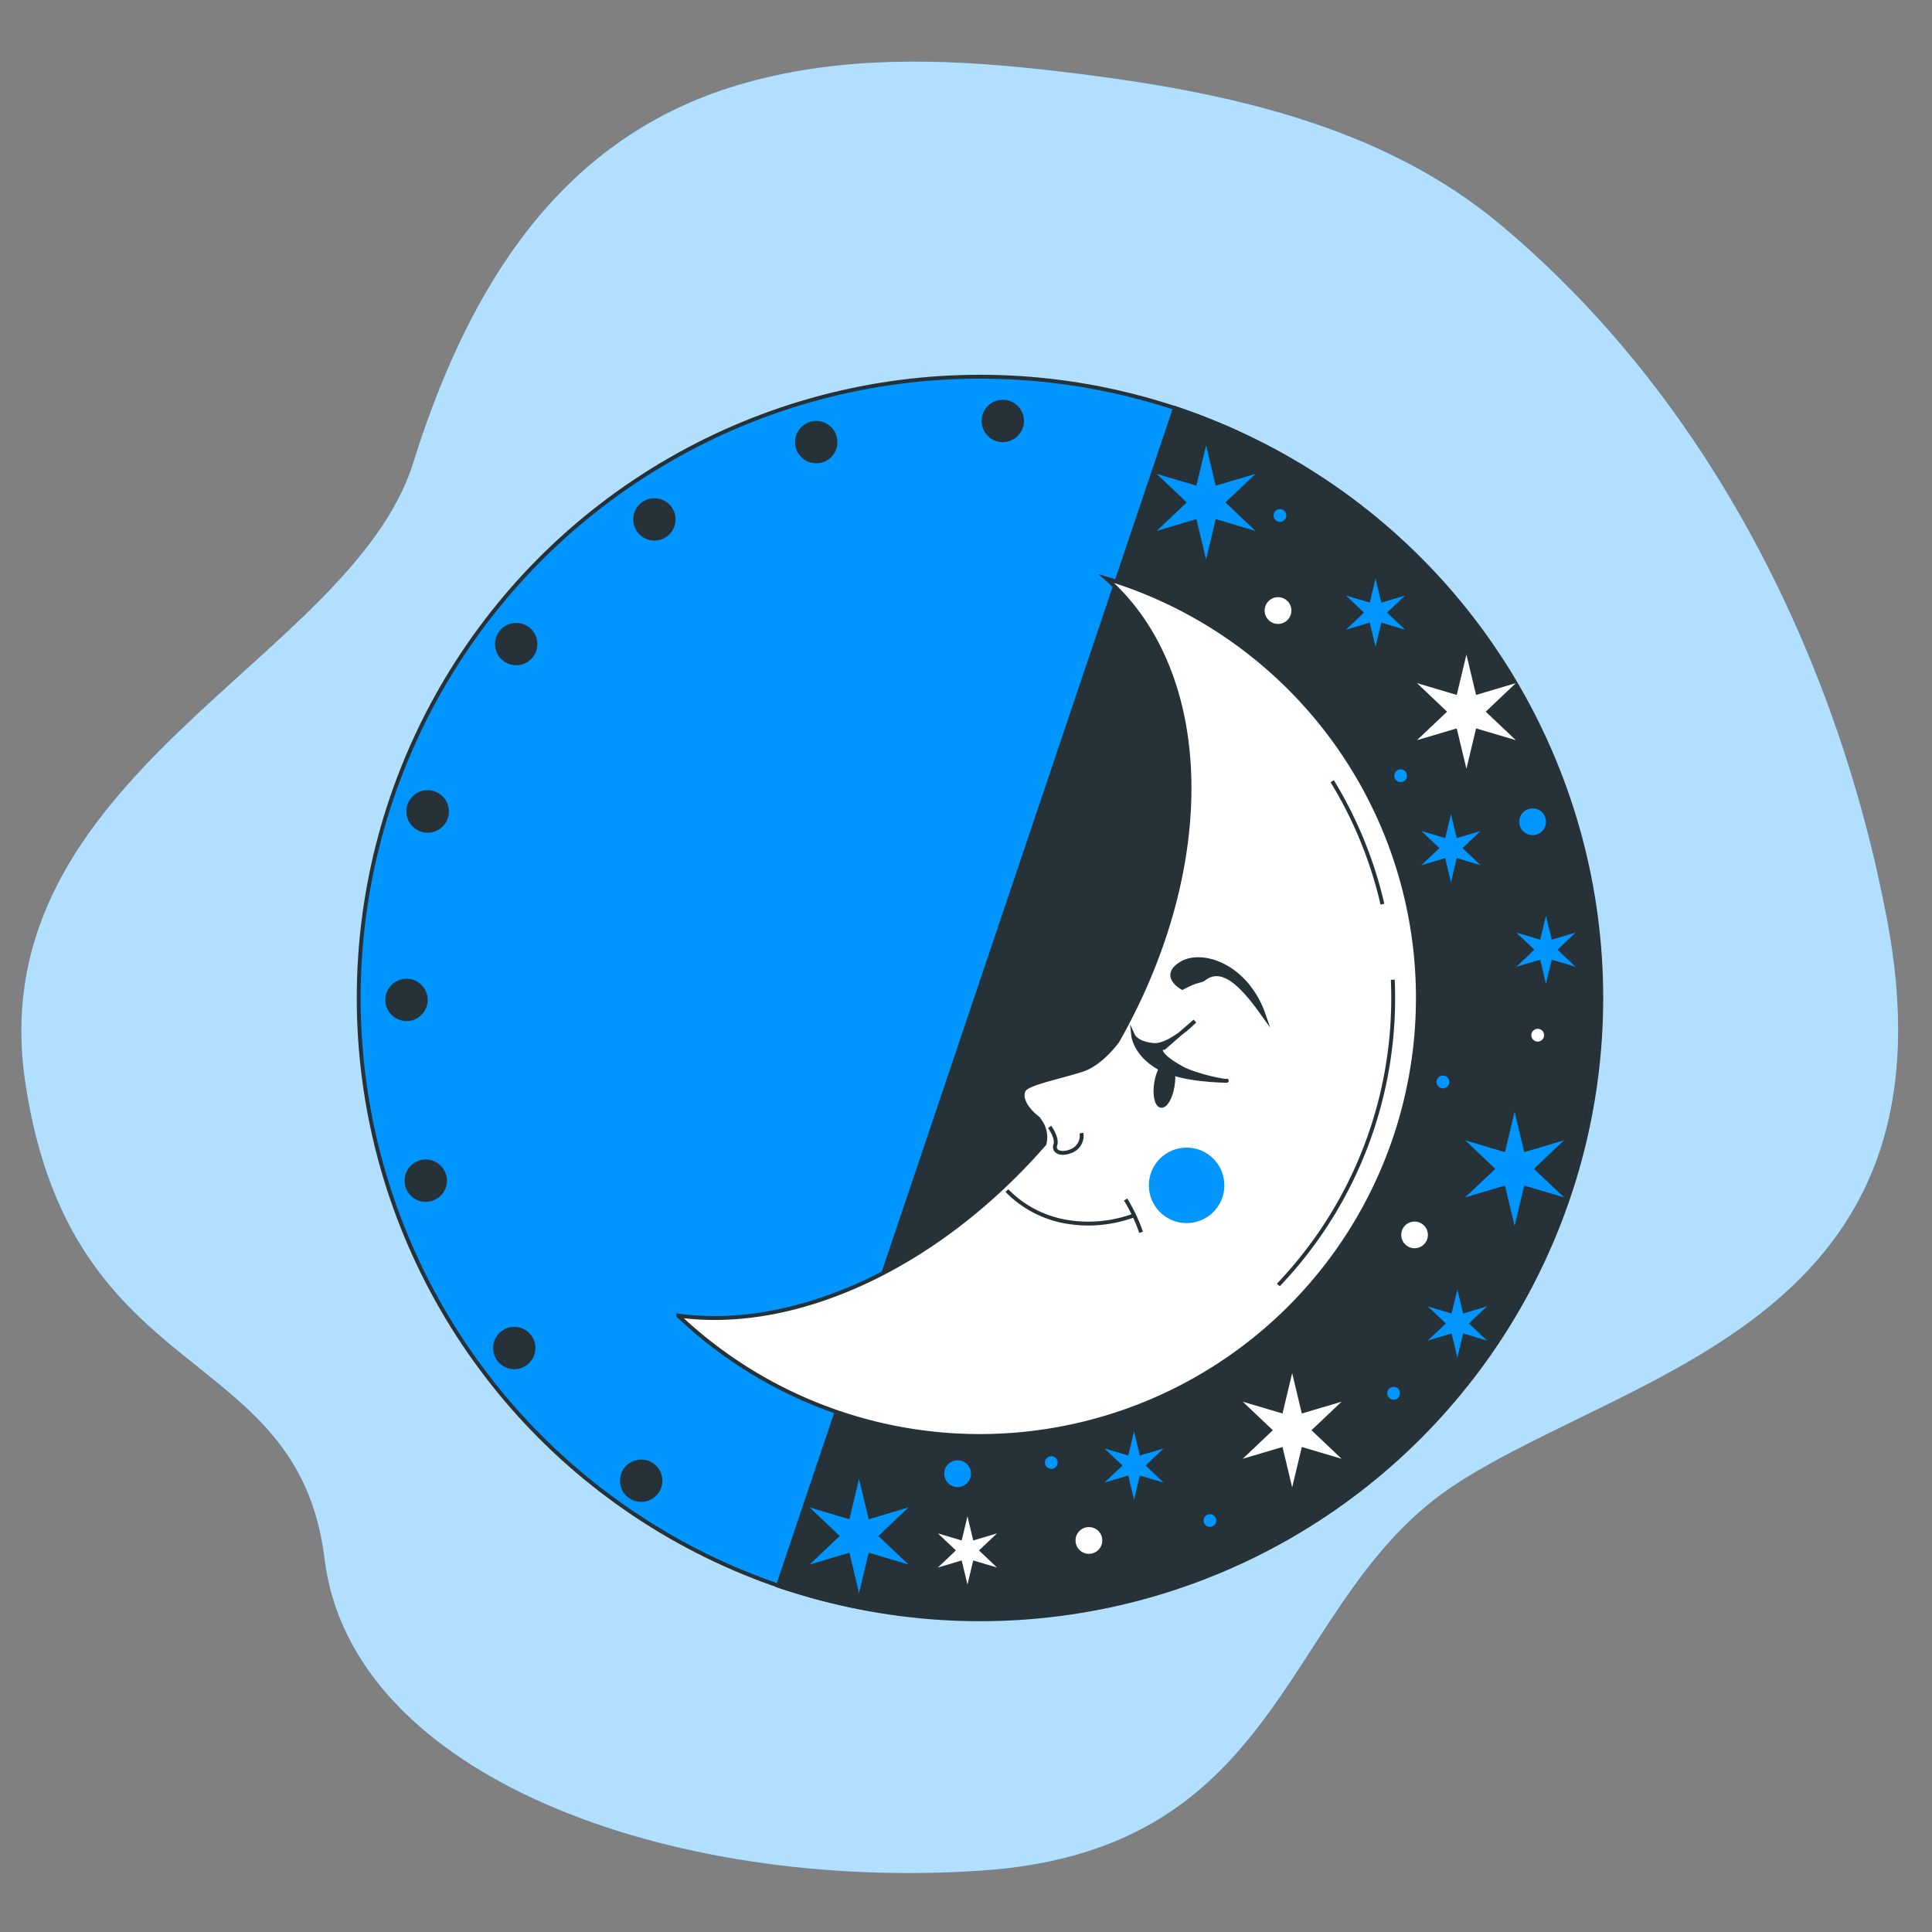 <svg xmlns="http://www.w3.org/2000/svg" viewBox="0 0 500 500"><rect x="0" y="0" width="500" height="500" fill="#808080" stroke="none"/><g id="freepik--background-simple--inject-44"><path d="M263.82,17.38c-25.1-2.43-50.5-2.44-74.76,5.23-44.7,14.13-67.44,52-81.2,94.25-.34,1.06-.68,2.13-1,3.19C90.48,171.28-5.43,200.71,6.56,280.28S77.09,347,84,403.45s89.59,86.1,170,80.66,77.39-70.85,123.17-100.28S508,341.32,488.33,237.77C475.49,170,442.13,103,388.05,57.92,359.34,34,322.28,25,286.07,20,278.71,19,271.28,18.1,263.82,17.38Z" style="fill:#0095FF"></path><path d="M263.82,17.38c-25.1-2.43-50.5-2.44-74.76,5.23-44.7,14.13-67.44,52-81.2,94.25-.34,1.06-.68,2.13-1,3.19C90.48,171.28-5.43,200.71,6.56,280.28S77.09,347,84,403.45s89.59,86.1,170,80.66,77.39-70.85,123.17-100.28S508,341.32,488.33,237.77C475.49,170,442.13,103,388.05,57.92,359.34,34,322.28,25,286.07,20,278.71,19,271.28,18.1,263.82,17.38Z" style="fill:#fff;opacity:0.7"></path></g><g id="freepik--Circles--inject-44"><circle cx="253.62" cy="258.28" r="160.79" style="fill:#0095FF;stroke:#263238;stroke-miterlimit:10"></circle><circle cx="259.52" cy="108.94" r="4.98" style="fill:#263238;stroke:#263238;stroke-miterlimit:10"></circle><circle cx="211.24" cy="114.42" r="4.98" style="fill:#263238;stroke:#263238;stroke-miterlimit:10"></circle><circle cx="169.36" cy="134.42" r="4.98" style="fill:#263238;stroke:#263238;stroke-miterlimit:10"></circle><circle cx="133.59" cy="166.69" r="4.98" style="fill:#263238;stroke:#263238;stroke-miterlimit:10"></circle><path d="M115.67,210a5,5,0,1,0-5,5A5,5,0,0,0,115.67,210Z" style="fill:#263238;stroke:#263238;stroke-miterlimit:10"></path><circle cx="105.21" cy="258.77" r="4.98" style="fill:#263238;stroke:#263238;stroke-miterlimit:10"></circle><circle cx="110.19" cy="305.56" r="4.98" style="fill:#263238;stroke:#263238;stroke-miterlimit:10"></circle><circle cx="133.09" cy="348.87" r="4.98" style="fill:#263238;stroke:#263238;stroke-miterlimit:10"></circle><circle cx="165.94" cy="383.21" r="4.98" style="fill:#263238;stroke:#263238;stroke-miterlimit:10"></circle></g><g id="freepik--Stars--inject-44"><path d="M304.09,105.58,201.34,410.37A160.82,160.82,0,1,0,304.09,105.58Z" style="fill:#263238;stroke:#263238;stroke-miterlimit:10"></path><polygon points="391.98 287.72 394.48 298.17 404.77 295.11 396.98 302.5 404.77 309.88 394.48 306.83 391.98 317.27 389.48 306.83 379.18 309.88 386.98 302.5 379.18 295.11 389.48 298.17 391.98 287.72" style="fill:#0095FF"></polygon><polygon points="222.32 382.74 224.82 393.18 235.12 390.12 227.32 397.51 235.12 404.9 224.82 401.84 222.32 412.28 219.82 401.84 209.53 404.9 217.32 397.51 209.53 390.12 219.82 393.18 222.32 382.74" style="fill:#0095FF"></polygon><polygon points="379.51 169.4 382.01 179.85 392.3 176.79 384.51 184.18 392.3 191.56 382.01 188.51 379.51 198.95 377 188.51 366.71 191.56 374.5 184.18 366.71 176.79 377 179.85 379.51 169.4" style="fill:#fff"></polygon><polygon points="334.41 355.37 336.91 365.81 347.2 362.76 339.41 370.14 347.2 377.53 336.91 374.48 334.41 384.92 331.91 374.48 321.62 377.53 329.41 370.14 321.62 362.76 331.91 365.81 334.41 355.37" style="fill:#fff"></polygon><polygon points="312.13 115.25 314.63 125.69 324.93 122.64 317.14 130.02 324.93 137.41 314.63 134.35 312.13 144.8 309.63 134.35 299.34 137.41 307.13 130.02 299.34 122.64 309.63 125.69 312.13 115.25" style="fill:#0095FF"></polygon><polygon points="375.51 210.66 377.01 216.9 383.16 215.07 378.5 219.49 383.16 223.9 377.01 222.08 375.51 228.32 374.02 222.08 367.86 223.9 372.52 219.49 367.86 215.07 374.02 216.9 375.51 210.66" style="fill:#0095FF"></polygon><polygon points="377.17 333.69 378.66 339.93 384.81 338.1 380.16 342.51 384.81 346.93 378.66 345.1 377.17 351.35 375.67 345.1 369.52 346.93 374.18 342.51 369.52 338.1 375.67 339.93 377.17 333.69" style="fill:#0095FF"></polygon><polygon points="355.98 149.71 357.48 155.95 363.63 154.13 358.97 158.54 363.63 162.96 357.48 161.13 355.98 167.37 354.49 161.13 348.34 162.96 353 158.54 348.34 154.13 354.49 155.95 355.98 149.71" style="fill:#0095FF"></polygon><polygon points="293.49 370.45 294.99 376.69 301.14 374.86 296.48 379.28 301.14 383.69 294.99 381.87 293.49 388.11 292 381.87 285.84 383.69 290.5 379.28 285.84 374.86 292 376.69 293.49 370.45" style="fill:#0095FF"></polygon><polygon points="250.38 392.42 251.87 398.67 258.02 396.84 253.36 401.25 258.02 405.67 251.87 403.84 250.38 410.08 248.88 403.84 242.73 405.67 247.38 401.25 242.73 396.84 248.88 398.67 250.38 392.42" style="fill:#fff"></polygon><polygon points="400.09 236.95 401.58 243.19 407.74 241.36 403.08 245.78 407.74 250.19 401.58 248.37 400.09 254.61 398.6 248.37 392.44 250.19 397.1 245.78 392.44 241.36 398.6 243.19 400.09 236.95" style="fill:#0095FF"></polygon><path d="M285.27,398.66a3.46,3.46,0,1,1-3.46-3.45A3.46,3.46,0,0,1,285.27,398.66Z" style="fill:#fff"></path><path d="M251.29,381.39a3.46,3.46,0,1,1-3.45-3.46A3.45,3.45,0,0,1,251.29,381.39Z" style="fill:#0095FF"></path><circle cx="366.09" cy="319.59" r="3.45" style="fill:#fff"></circle><path d="M400.1,212.67a3.46,3.46,0,1,1-3.46-3.46A3.45,3.45,0,0,1,400.1,212.67Z" style="fill:#0095FF"></path><path d="M334.21,158a3.46,3.46,0,1,1-3.45-3.45A3.45,3.45,0,0,1,334.21,158Z" style="fill:#fff"></path><path d="M332.9,133.28a1.65,1.65,0,1,1-3.29,0,1.65,1.65,0,0,1,3.29,0Z" style="fill:#0095FF"></path><path d="M364.13,200.76a1.65,1.65,0,1,1-1.65-1.65A1.64,1.64,0,0,1,364.13,200.76Z" style="fill:#0095FF"></path><path d="M399.61,267.91a1.65,1.65,0,1,1-1.65-1.65A1.64,1.64,0,0,1,399.61,267.91Z" style="fill:#fff"></path><path d="M362.32,360.58a1.65,1.65,0,1,1-1.64-1.64A1.64,1.64,0,0,1,362.32,360.58Z" style="fill:#0095FF"></path><path d="M375.09,280a1.65,1.65,0,1,1-1.64-1.64A1.64,1.64,0,0,1,375.09,280Z" style="fill:#0095FF"></path><circle cx="272.07" cy="378.5" r="1.65" style="fill:#0095FF"></circle><circle cx="313.13" cy="393.51" r="1.65" style="fill:#0095FF"></circle></g><g id="freepik--Moon--inject-44"><path d="M286.31,149.72c27.82,24.49,28.59,74.53,2.87,119.76-1.78,2.33-5.21,6.17-9.25,7.45-5.95,1.89-14,3.44-14.95,5.19s.25,4.43,3,6.75a7.09,7.09,0,0,1,2.33,7.17c-27.88,32-64.56,48.61-94.8,44.43A113.37,113.37,0,1,0,286.31,149.72Z" style="fill:#fff;stroke:#263238;stroke-miterlimit:10"></path><path d="M309.23,264.26s-6.35,6.54-10.69,6.18-5.27-2.4-5.27-2.4.5,4.79,6.55,8.25,17.68,3.41,17.68,3.41c.19.28-8-1.18-12-3.46-6.32-3.61-5.36-5.13-4.24-5.07Z" style="fill:#263238;stroke:#263238;stroke-miterlimit:10"></path><path d="M303.48,281c-.48,3.05-1.83,5.37-3,5.18s-1.76-2.81-1.28-5.86,1.83-5.36,3-5.17S304,277.9,303.48,281Z" style="fill:#263238;stroke:#263238;stroke-miterlimit:10"></path><path d="M260.58,308.12a28,28,0,0,0,15.07,8,33.85,33.85,0,0,0,17.84-1.59" style="fill:none;stroke:#263238;stroke-miterlimit:10"></path><path d="M291.31,310.44a42.22,42.22,0,0,1,4,8.48" style="fill:none;stroke:#263238;stroke-miterlimit:10"></path><path d="M271.65,291.65s2.07,2.83,1.47,4.62,1.45,2.74,4.15,1.6a4.22,4.22,0,0,0,2.61-4.62" style="fill:none;stroke:#263238;stroke-miterlimit:10"></path><circle cx="307.11" cy="306.8" r="9.77" transform="translate(-108.98 430.56) rotate(-61.54)" style="fill:#0095FF"></circle><path d="M306,255.65s-5.66-3-.33-6.29,17,.42,21.49,13.54c-4.24-5.92-10.17-13.79-15.55-9.59C310.55,254.13,310.37,253.31,306,255.65Z" style="fill:#263238;stroke:#263238;stroke-miterlimit:10"></path><path d="M357.77,234a107.15,107.15,0,0,0-13-31.83" style="fill:none;stroke:#263238;stroke-miterlimit:10"></path><path d="M330.83,332.55a107.51,107.51,0,0,0,29.62-79" style="fill:none;stroke:#263238;stroke-miterlimit:10"></path></g></svg>